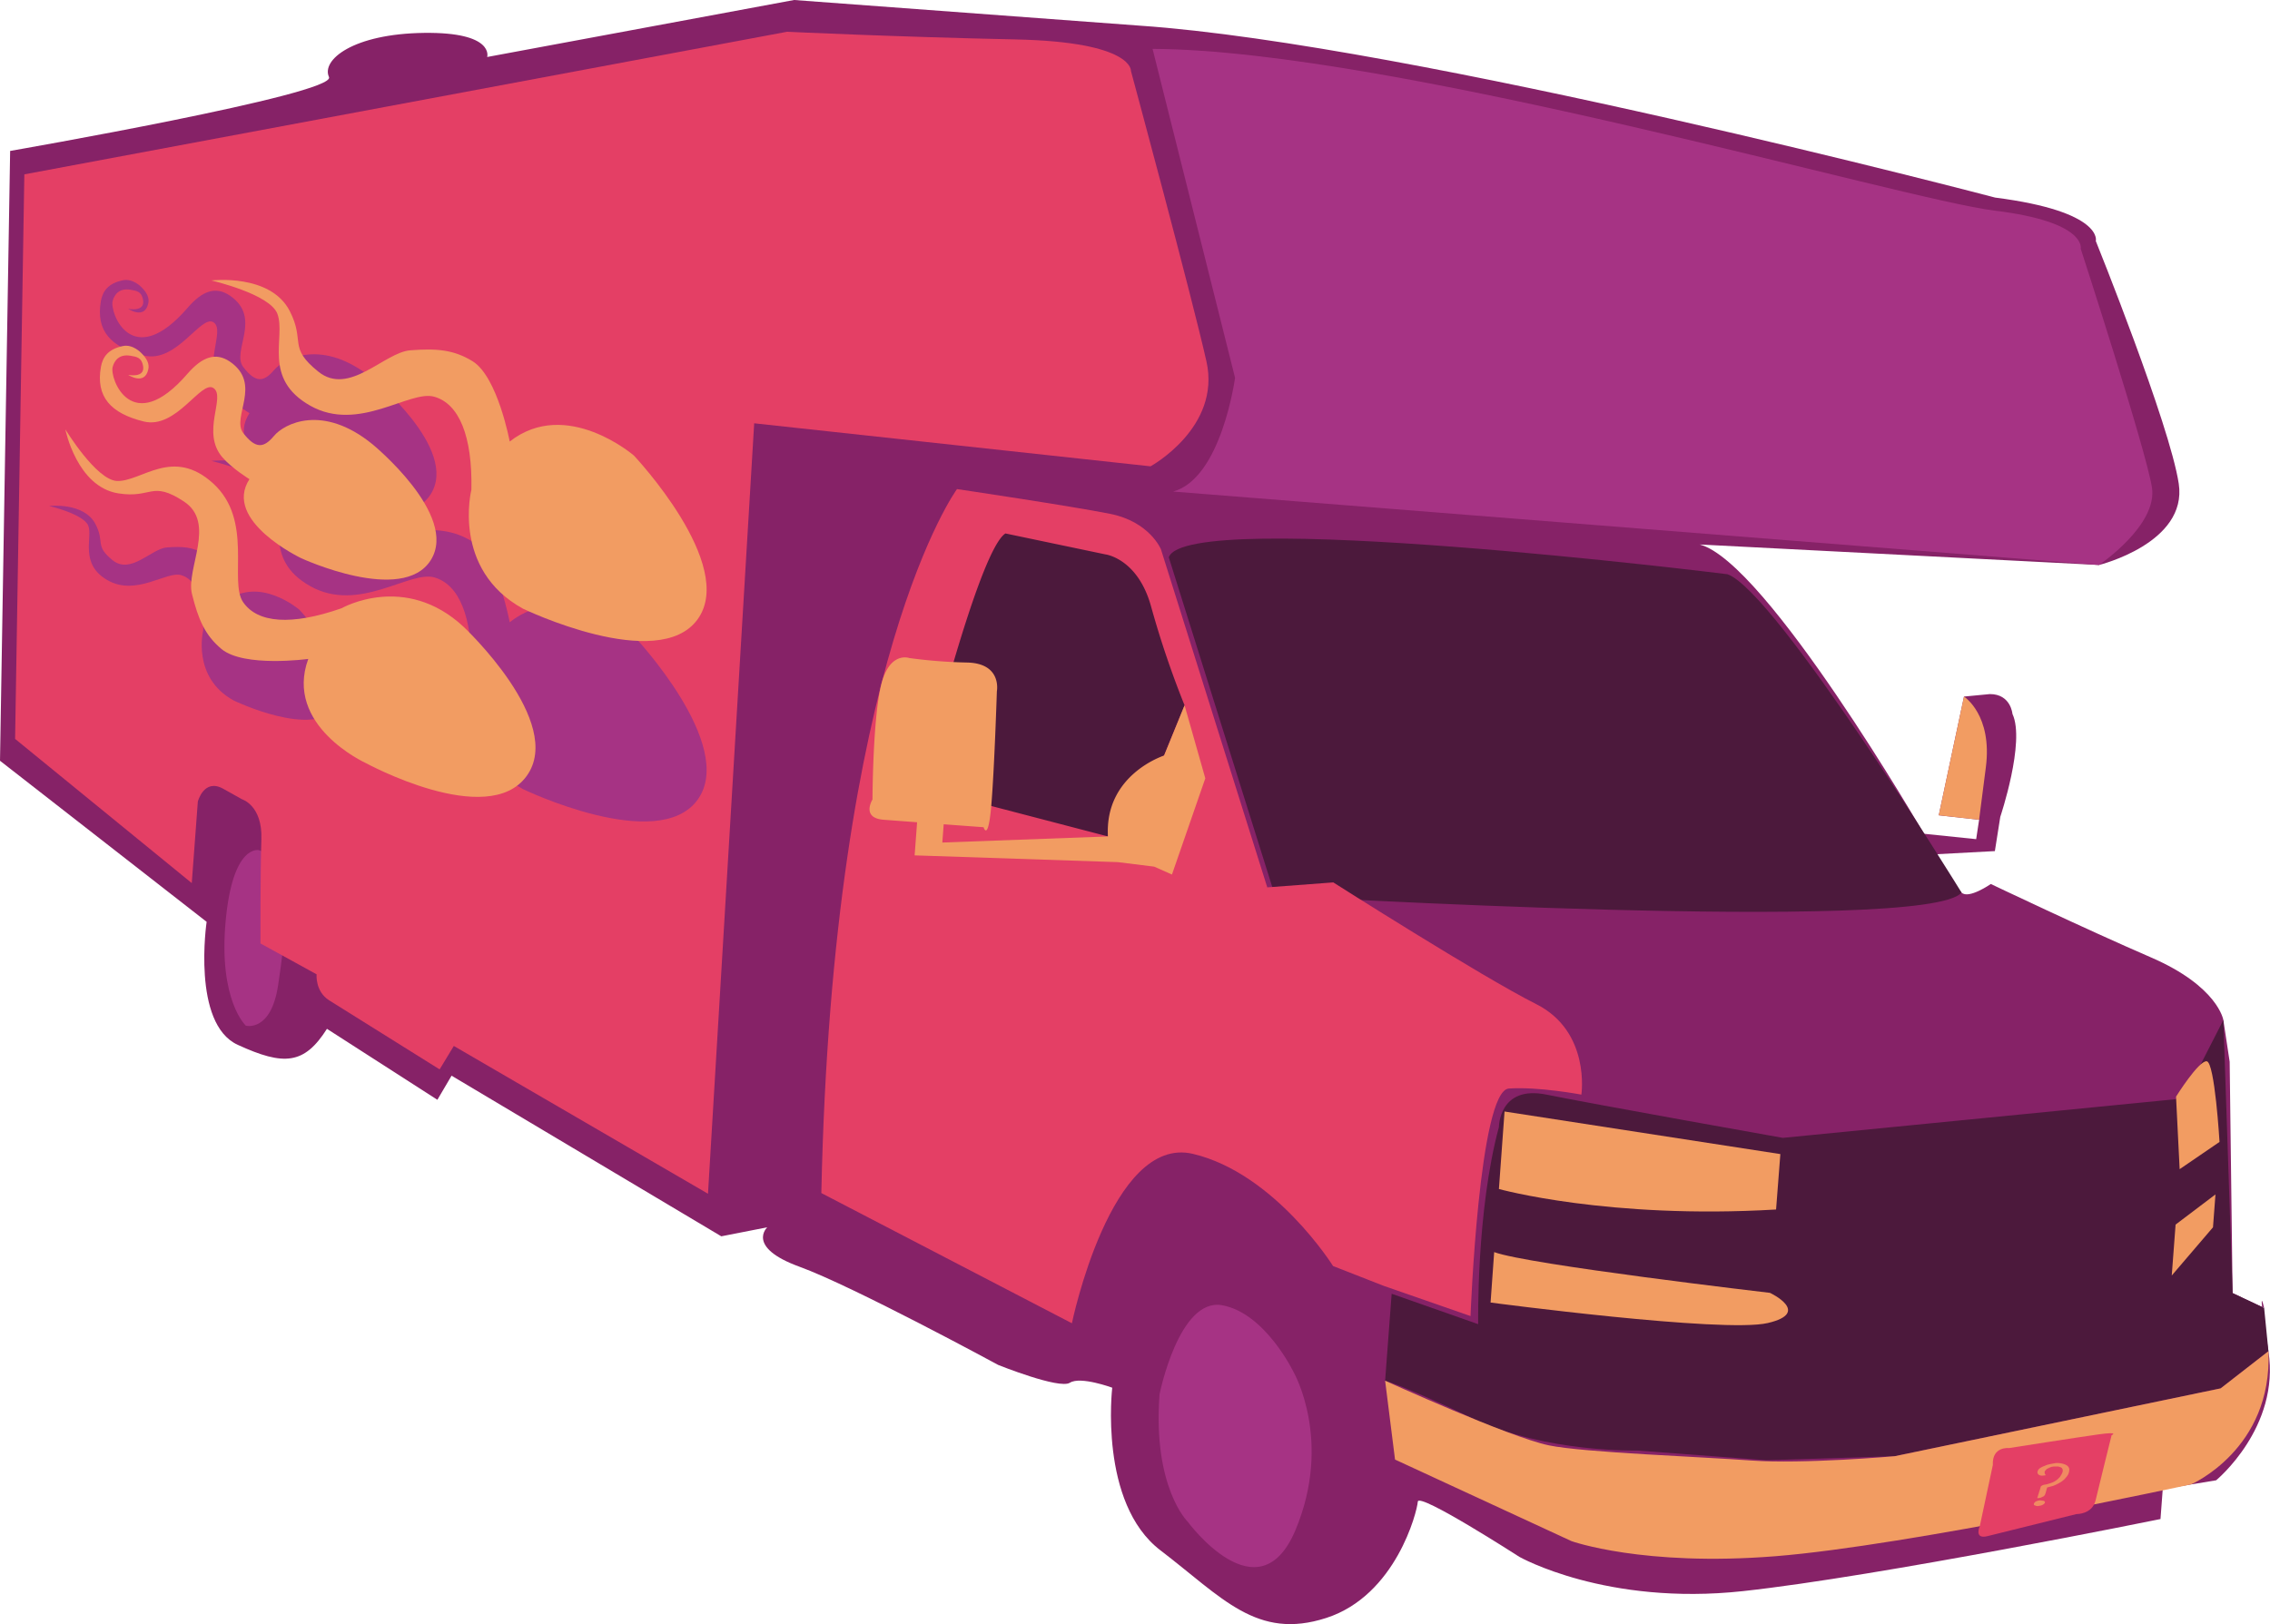 <svg xmlns="http://www.w3.org/2000/svg" viewBox="0 0 1007.4 720.9" class="home__graphic"><path d="M4.5,67,0,337.7l91.7,71.5s-6.7,45.2,13.8,54.6,29.5,8.8,39.6-7.1l49,31.5,6.3-10.7,119.7,71.3,20.4-4s-9.6,8.8,14.3,17.5S443,605.9,443,605.9s27.1,10.9,31.8,7.9,18.8,2.2,18.8,2.2-6.1,51.2,21.4,72.2,42.7,40,73.6,30,40.3-47.2,40.6-51.6,45.1,24.5,45.1,24.5,38.5,21.8,99.2,15.2,185.3-32,185.3-32l1-13.3,23.7-3.9s28.5-23.5,23.2-57.3-1.9-19.2-1.9-19.2l-14-6.6-1.3-102.7-2.8-18.5s-2.3-14.9-32.1-27.8-71.1-32.6-71.1-32.6-9.9,6.9-13,3.8-11.4-17-11.4-17l26.2-1.4,2.4-15.2s11.2-33.3,5.4-45.7c0,0-.7-8.8-10-8.8l-11.5,1.1-11.2,52.7,17.9,2-1.3,8.6-23.2-2.4s-70-120.8-99.5-128.4l177.2,9.1s39.4-9.7,35.4-36.1S930.1,107,930.1,107s3.6-13.1-44.7-19.3c0,0-258.4-68-379.4-76.3L352.4,0,216.2,25.3s3.5-11.1-28-10.7-45.7,12-42.2,19.6S4.5,67,4.5,67Z" style="fill:#862267"/><path d="M791.2,505.1l177.7-17.5,17.8-34.8L990.8,574l14,6.6,1.9,19.2-21.2,16.5L840.9,646.4l-57,1.8-57.2-4.3s-40.8,1-72.5-14-39.5-17-39.5-17l2.9-38.6L656,587.8s-.9-50.1,9.2-87.5c0,0,0-18.7,21.1-14.4S791.2,505.1,791.2,505.1Z" style="fill:#4c193c"/><path d="M614.7,612.9l4.4,35,78.3,36.2s31.7,11.4,90.6,6.7,184.4-31.9,184.4-31.9,36.2-15.6,34.3-59.1l-21.2,16.5L840.9,646.4s-40.6,3.6-64,1.9c-21.2-1.6-74.1-3.5-89.5-6.7C669.9,638,614.7,612.9,614.7,612.9Z" style="fill:#f29c62"/><path d="M884.4,650.3l-5.8,27.2s-2.7,5.9,3.4,4.4l39.5-9.8s7,.2,8.5-6.1,7.1-28.9,7.1-28.9,3.8-1.7-5.6-.4-39.9,6.1-39.9,6.1S884,641.9,884.4,650.3Z" style="fill:#e43f65"/><path d="M514.6,618.9s8.6-43,27.8-39.5,31.8,29.9,31.8,29.9,17.2,30.3.8,69.7-47.9-3.5-47.9-3.5S511.5,660.3,514.6,618.9Z" style="fill:#a63384"/><path d="M114.9,377.4s-11.7-3-14.8,31.9,9,46,9,46,11.1,3,14.3-17.8S130.8,381.9,114.9,377.4Z" style="fill:#a63384"/><path d="M6.7,328l78.4,64,2.7-36.2s2.7-10.4,11.2-5.7l8.4,4.7s9.1,2.7,8.6,17.7-.4,46.3-.4,46.3l24.9,13.7s-.7,7.5,5.5,11.5l49.1,30.7,6.3-10.4,112.8,65.6,20.5-342L510.6,207s31.4-17.2,24.8-46.6S501.9,31.5,501.9,31.5s1.3-12.9-51.3-14-101.3-3.4-101.3-3.4L10.8,77.4Z" style="fill:#e43f65"/><path d="M518.7,247.4l47.1,150.1s290,17.2,304.7-1.3c0,0-82.4-133.9-103.9-141.3C766.6,254.9,526.3,225,518.7,247.4Z" style="fill:#4c193c"/><path d="M424.7,217.1s-55.2,75.1-60.2,312.5l111.2,57.8s17.3-83.8,53.7-75.2S591.6,562,591.6,562l22.5,8.8,38.5,13.4s3.8-100.1,17-101,32.2,2.7,32.2,2.7,4.2-28-20.1-40.2-90-54-90-54l-29.3,2.2L515.2,243.8s-5-12.2-22.5-15.7S424.7,217.1,424.7,217.1Z" style="fill:#e43f65"/><path d="M491.7,371.3l-83.5-21.8s25.5-104.7,38-112.7l44.4,9.3s14.6,1.8,20.4,23.7a413.8,413.8,0,0,0,14.7,43.3l-9.1,22.3S492,346.9,491.7,371.3Z" style="fill:#4c193c"/><path d="M525.7,313.1l-9.1,22.3s-26.5,8.4-24.9,35.9L418.2,374l.6-8.1,17.7,1.3s2,6.8,3.4-9.4,2.5-50.9,2.5-50.9,2.4-12.4-13.1-12.8a223.3,223.3,0,0,1-25.8-2s-8.8-3.2-12.5,12.1-3.8,50.7-3.8,50.7-5.2,8.3,5.1,9L407,365l-1.1,14.7,90.2,3,16.1,2,7.9,3.5,14.8-42.7Z" style="fill:#f29c62"/><path d="M860.4,361.9l11.2-52.7s12.7,8.1,9.7,31.4l-3,23.3Z" style="fill:#f29c62"/><path d="M511.5,21.7l36.6,146s-6,44.7-27.5,50.5l410.9,32.6s26.2-17.6,23.5-34.5-31.6-105.9-31.6-105.9,2.9-11.9-38.2-16.9S618.5,22.2,511.5,21.7Z" style="fill:#a63384"/><path d="M788.2,536.9l1.9-24.6L667.7,493.4l-2.5,34.4S713.7,541.3,788.2,536.9Z" style="fill:#f29c62"/><path d="M785.5,573.9s-108-12.6-122.4-18.1l-1.6,22.4s103.3,13.7,123,9.1S785.5,573.9,785.5,573.9Z" style="fill:#f29c62"/><polygon points="965.5 543.6 963.8 566.2 982.1 544.8 983.2 530.2 965.5 543.6" style="fill:#f29c62"/><path d="M965.7,486.8l1.6,32.2L985,506.9s-2.1-35.5-5.7-35.8S965.7,486.8,965.7,486.8Z" style="fill:#f29c62"/><g style="opacity:0.8"><path d="M905.4,666l1.5.2c.5.2.7.4.6.7a.8.8,0,0,1-.2.5l-.6.5-.9.4-1.1.2a2.4,2.4,0,0,1-1.5-.2q-.6-.1-.6-.6c0-.4.3-.7.7-1.1A5.3,5.3,0,0,1,905.4,666Zm6.6-16.5a6.7,6.7,0,0,1,2,0,7.9,7.9,0,0,1,2.2.5,3.4,3.4,0,0,1,1.6,1,2.1,2.1,0,0,1,.5,1.8,4.9,4.9,0,0,1-1.4,3,8.7,8.7,0,0,1-2.7,2.3,17.7,17.7,0,0,1-3.1,1.5l-2.6.7-.7,2.5-.3.8a2.3,2.3,0,0,1-.7.7l-1.1.5a4.1,4.1,0,0,1-1.6.2l1.5-4.8c0-.3.2-.5.5-.7a3.7,3.7,0,0,1,1.6-.5,17.1,17.1,0,0,0,3-.9,8,8,0,0,0,2.6-1.6l.7-.7a3.5,3.5,0,0,0,.6-.9,4.1,4.1,0,0,0,.5-.9,2.2,2.2,0,0,0,.3-1,1.6,1.6,0,0,0-.7-1.6l-1.2-.4h-1.8a4.7,4.7,0,0,0-1.7.3l-1.3.6a2.4,2.4,0,0,0-.9.8.9.9,0,0,0-.4.8v.5c.1.1.1.3.2.4a.8.8,0,0,0,.4.4,6.8,6.8,0,0,1-2.3.2,2.3,2.3,0,0,1-1.1-.5,1.4,1.4,0,0,1-.4-1.1,2.6,2.6,0,0,1,1-1.6,9,9,0,0,1,2.2-1.1,10.4,10.4,0,0,1,2.5-.8Z" style="fill:#f29c62"/></g><path d="M103.8,311s35.5,17.1,45.9,2.8-16.8-43.1-16.8-43.1-17.8-15.4-32.7-3.7c0,0-3.1-16.9-9.7-21.1-4.9-3.1-9.5-3.4-16.4-2.9s-16,12.2-24.1,5.7-3.4-7.9-7.6-16c-5.1-9.9-20.6-8.1-20.6-8.1s15.4,3.6,17.4,8.8-4.1,17,8.6,24.2,26.1-4.2,32.6-2.3,10.1,10.2,9.8,24.4C90.2,279.7,84.9,300.7,103.8,311Z" style="fill:#a63384"/><path d="M232.1,350.3s60,28.9,77.5,4.7-28.3-72.7-28.3-72.7-30-25.8-55.1-6.1c0,0-5.3-28.7-16.4-35.7-8.4-5.2-16.1-5.8-27.7-4.9s-27.1,20.6-40.8,9.6-5.7-13.2-12.7-27c-8.6-16.7-34.8-13.6-34.8-13.6s26,6.1,29.3,14.9c3.9,10.3-6.9,28.6,14.6,40.7s44-7,55-3.9,17,17.4,16.5,41.3C209.2,297.6,200.3,332.9,232.1,350.3Z" style="fill:#a63384"/><path d="M165.3,168s38.4,31.3,25.9,51.3-57.5-.8-57.5-.8-35-16.6-23-35.1c0,0-7.7-4.7-12-9.6-9.6-11.2,1.6-26.9-3.9-30.7s-16.4,18.4-31,14.7-21.4-10.9-19-24.3c.8-4.1,3-7.7,9.8-9.1,4.4-.9,8.1,3,8.1,3,2.4,2.4,3.7,4.8,3.1,7.3-1.6,7.3-8.9,2.4-8.9,2.4s7.6,1.6,6.6-4c-.7-3.7-2.7-4-5.7-4.5-5-.8-7.1,2.3-7.8,5-1.4,5.1,8.5,31.7,33.3,3,6.4-7.4,12.3-9.7,18.7-5.4,14.6,10,.5,24.7,6,31.8s9.1,6.6,13.6,1.3S143.1,149.9,165.3,168Z" style="fill:#a63384"/><path d="M205.8,278.3s45.2,42.4,27.9,66.2-71.6-5.9-71.6-5.9-36.1-16.5-25.3-46.1c0,0-28.5,3.9-38.5-4.4-7.4-6.2-10.3-13.2-13.1-24.4s10.9-31.6-3.6-41.1-14.1-1.2-29.1-3.6C34.1,216.1,29,190.6,29,190.6s13.7,22.5,22.9,22.9c10.9.4,24.7-15.3,42.7,1.1s6.9,43.4,13.3,52.7,21.4,10.5,43.7,2.7C151.6,270,179.7,253.9,205.8,278.3Z" style="fill:#f29c62"/><path d="M232.1,270.2s60,28.9,77.5,4.7-28.3-72.7-28.3-72.7-30-25.9-55.1-6.2c0,0-5.3-28.6-16.4-35.6-8.4-5.2-16.1-5.8-27.7-4.9S155,176,141.3,165s-5.7-13.2-12.7-26.9c-8.6-16.8-34.8-13.6-34.8-13.6s26,6,29.3,14.8c3.9,10.4-6.9,28.7,14.6,40.8s44-7.1,55-4,17,17.4,16.5,41.3C209.2,217.4,200.3,252.7,232.1,270.2Z" style="fill:#f29c62"/><path d="M165.3,197.2s38.4,31.4,25.9,51.4-57.5-.8-57.5-.8-35-16.6-23-35.1c0,0-7.7-4.7-12-9.7-9.6-11.1,1.6-26.8-3.9-30.7s-16.4,18.4-31,14.8-21.4-10.9-19-24.3c.8-4.2,3-7.8,9.8-9.2,4.4-.9,8.1,3.1,8.1,3.1,2.4,2.4,3.7,4.7,3.1,7.3-1.6,7.3-8.9,2.4-8.9,2.4s7.6,1.6,6.6-4c-.7-3.7-2.7-4-5.7-4.5-5-.8-7.1,2.3-7.8,5-1.4,5.1,8.5,31.7,33.3,2.9,6.4-7.3,12.3-9.6,18.7-5.3,14.6,10,.5,24.7,6,31.8s9.1,6.6,13.6,1.2S143.1,179.1,165.3,197.2Z" style="fill:#f29c62"/></svg>

